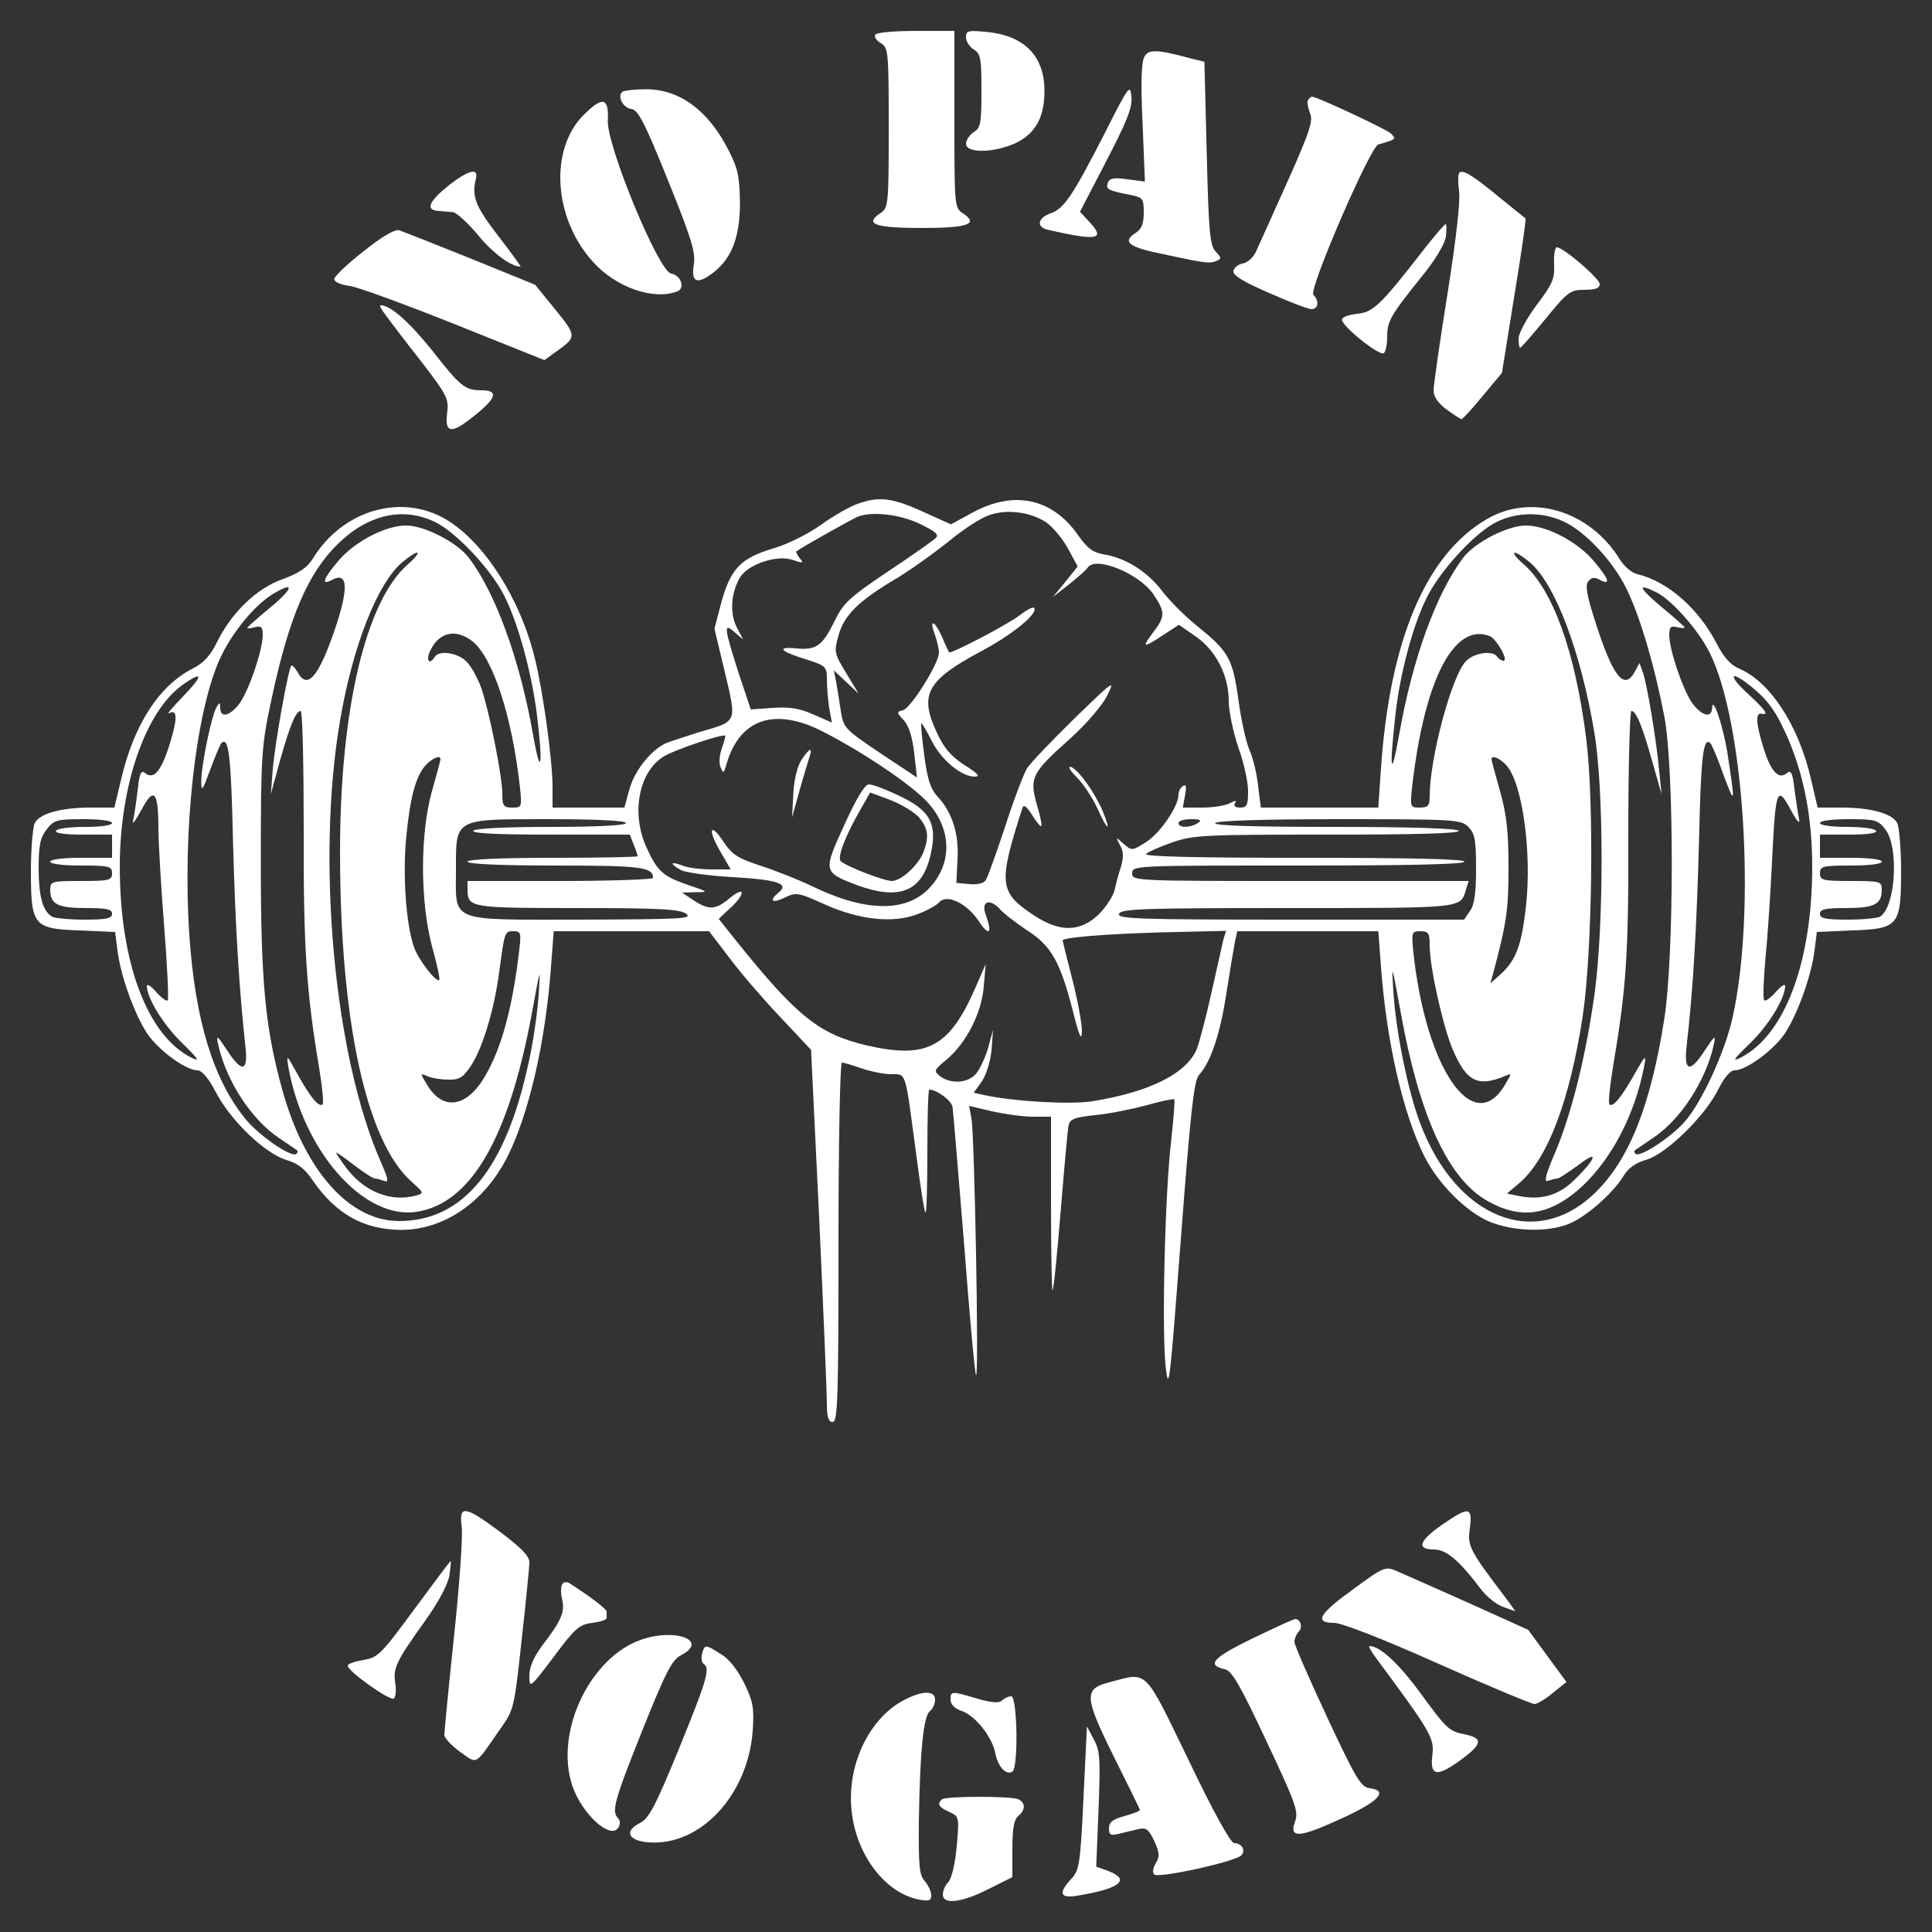 <svg xmlns="http://www.w3.org/2000/svg" width="666.667" height="666.667" version="1.0" viewBox="0 0 500 500"><rect x="0" y="0" width="500" height="500" fill="#333333" stroke="none"/><path fill="#fff" d="M226.5 9c-.3.5.3 1.5 1.5 2.2 1.9 1.2 2 2.2 2 21.9 0 20.1-.1 20.7-2.2 22.1-4.2 2.8-1.3 3.8 10.7 3.8s14.9-1 10.7-3.8c-2.2-1.4-2.2-2-2.2-24.3V8h-9.9c-5.5 0-10.3.4-10.6 1zM250 9.6c0 1.1.9 2.5 2 3.2 1.8 1.1 2 2.3 2 10.7 0 8.4-.2 9.6-2 10.7-1.1.7-2 2.1-2 3 0 2.5 7.1 2.4 12.7-.1 5.3-2.5 7.7-6.8 7.6-13.9-.1-8.7-5.2-13.9-14.6-14.9-5.1-.5-5.7-.4-5.7 1.3zM296.1 14.8c-.7 1.4-.9 7-.4 17.1l.6 15.1-4.5-.6c-3.5-.5-4.6-.3-5.1.9-.6 1.7 0 2 6.1 3.2 3 .6 3.2 1 3.2 4.6 0 2.8-.6 4.2-2 5.1-3.5 2.2-2.2 3.6 5.3 5.2 12 2.6 13.6 2.9 15.3 2.2 1.6-.6 1.6-.8 0-2.5-1.5-1.6-1.8-5.2-2.3-25.5l-.6-23.6-3.6-.9c-8.9-2.4-10.9-2.4-12-.3z"/><path fill="#fff" d="M286.2 33.9c-8.6 16.8-10.8 20.1-14.3 21.3-3.4 1.2-3.8 3.6-.6 4.3 12.8 2.9 14.9 2.5 10.6-2.1l-2.4-2.6 6.8-13.1c5.4-10.4 6.8-13.9 6.5-16.7-.3-3.3-.7-2.8-6.6 8.9zM161.4 23.6c-1.9.8-.4 4.3 2 4.6 1.7.2 3.4 3.4 9.4 18.3 6 14.8 7.2 18.7 6.8 21.7-.8 4.7.6 5.5 4.4 2.8 5.2-3.7 7.5-9.3 7.5-18.5-.1-6.7-.5-8.9-2.9-13.5-5.2-10.4-12.8-16-21.6-15.9-2.5 0-5 .3-5.6.5zM338.5 25.9c-.3.5 0 2 .5 3.3.9 2 .1 4.6-5.8 17.8-3.8 8.5-7.5 16.7-8.2 18.2-.7 1.5-2.2 2.8-3.4 3-1.1.2-2.2 1-2.4 1.9-.2 1.1 2.3 2.7 9.2 5.7 5.2 2.3 10.1 4.2 11 4.2 1.8 0 2.1-2.1.5-3.7-1.3-1.3 14.7-38.3 16.8-38.9 4.8-1.4 4.7-1.4 3.2-2.9-1.2-1.1-19.1-9.5-20.4-9.5-.2 0-.6.4-1 .9zM151.1 29.7c-9 8.9-7.9 26.8 2.4 38.1 5.9 6.6 15.7 10 21.8 7.6 2.1-.8.9-4.2-1.6-4.6-3.2-.4-16.8-33.3-16.4-39.7.3-5.9-1.4-6.2-6.2-1.4zM116.1 48c-5.2 4.2-6.1 6.4-2.5 6.6 1 .1 2.7.2 3.6.3.9.1 3.8 2.7 6.4 5.8 3.8 4.7 8.6 8.3 11.1 8.3.2 0-2.4-3.6-5.8-8-5.9-7.7-6.9-10.1-5.7-14.9.6-2.8-2.1-2-7.1 1.9zM377.7 44.7c-.4.3-.4 2.4-.1 4.7.4 2.5-.8 12.8-3 26.7-2 12.4-3.6 23.7-3.6 25 0 1.5 1.2 3.3 3.4 4.9 1.8 1.3 3.5 2.4 3.8 2.5.3 0 2.8-2.7 5.5-6l5-6 3.2-19.9c1.8-10.9 3.1-19.9 2.9-20.1-.2-.1-3.1-2.5-6.6-5.3-7-5.8-9.7-7.4-10.5-6.5zM368 65.2c-10.5 13.5-12.7 15.7-16.7 16-2 .2-3.8.8-4 1.4-.5 1.4 9.6 9.6 10.8 8.8.5-.3.9-2.2.9-4.2 0-4.1.8-5.5 9-15.7 3.5-4.3 5.9-8.3 6.2-10.3.2-1.7.2-3.2-.1-3.2-.3.1-3.1 3.3-6.1 7.2zM94 65.1c-4.1 3.2-7.5 6.5-7.5 7.1 0 .8 1.7 1.5 4 1.8 2.2.3 14.4 4.8 27.2 9.9l23.2 9.3 2.9-2.1c5.5-3.9 5.5-4.1-.1-11l-5.2-6.4-16.7-6.8c-9.2-3.7-17.5-7-18.5-7.3-1.2-.3-4.4 1.6-9.3 5.5zM402.2 68.3c.2 3.8-.4 5.2-4.5 10.6-2.6 3.5-4.7 7.4-4.7 8.7 0 1.3.2 2.4.4 2.4.3 0 3.2-3.4 6.6-7.5 5.7-7 6.4-7.5 10.1-7.5 2.8 0 3.9-.4 3.9-1.5 0-1.4-9.4-9.5-11.1-9.5-.5 0-.8 1.9-.7 4.3zM99.7 81.4c1 1.4 5.1 6.8 9.2 12 6.9 9 7.3 9.8 6.8 13.6-.6 4.9 1 5.3 5.9 1.5 6.9-5.3 7.8-7.5 2.9-7.5-4.1 0-5.4-1-12.5-10.1-6-7.5-10.9-11.9-13.5-11.9-.4 0 .2 1.1 1.2 2.4zM221.9 130.4c-2 .7-6.2 3.1-9.4 5.4-3.4 2.4-8.7 5.1-12.6 6.2-8.3 2.5-10.9 5.3-13.3 14.2l-1.7 6.5 2.7 11.3c3.1 13.1 3.3 12.6-6.4 15.4-3.1 1-6.9 2.2-8.5 2.8-3.9 1.5-8.6 7.2-9.9 12.4l-1.2 4.4H143v-5.3c0-7-2.5-25-4.6-33.4-3.8-15.5-13.2-30.1-23-35.9-11.6-6.8-26.7-2.4-34.4 10.1-1.5 2.4-3.5 3.8-7.9 5.4-6.8 2.4-13.3 8.8-17 16.4-1.7 3.4-3.4 5.3-6.2 6.7-8.8 4.5-15.3 14.6-18.6 28.9l-1.7 7.1h-6.1c-7.6 0-13.2 1.5-14.5 4-.5 1-1 6.6-1 12.3 0 14.3.6 15.1 12.8 15.5l9 .4.6 4.8c.8 6.2 3.9 15.2 7.2 20.7 2.6 4.5 10.3 10.3 13.5 10.3 1.2 0 3 2.2 5 6.1 3.9 7.2 12.5 15.4 18 17.1 2.9.8 4.9 2.3 6.9 5.4 6 8.6 13 12.5 22.5 12.7 11.3.1 21.8-7.1 27.8-18.9 5.6-11.1 9.9-29.9 11.3-49.2l.7-9.2h40.2l5.5 7.2c3 4 9 10.9 13.2 15.3l7.7 8.2 2.1 43.5c1.1 23.9 2 45.6 2 48.2 0 3.4.4 4.6 1.5 4.6 1.3 0 1.5-5.8 1.5-46.5 0-25.9.4-46.5.9-46.5s2.8.7 5.1 1.5 5.8 1.5 7.6 1.5c4 0 3.6-1.1 6.4 19.9 1.1 8.5 2.2 15.7 2.5 15.9.3.3.5-6.7.5-15.6 0-8.9.2-16.2.5-16.2 1.9 0 5.6 2.7 6 4.4.2 1.2 1.5 17.1 3 35.5 1.4 18.4 2.8 33.7 3.1 34 .8.8-.4-62.4-1.2-66.5l-.6-3.2 5.9 1.4c3.2.7 7.9 1.4 10.6 1.4h4.7v22.7c0 12.4.2 22.4.4 22.2.3-.2 1.2-9.4 2.1-20.4.9-11 1.8-20.9 2-22.1.4-1.8 1.4-2.2 6.8-2.8 3.5-.3 9.4-1.5 13.2-2.5 3.8-1.1 7.2-1.8 7.4-1.6.2.3-.2 5.1-.8 10.7-1.6 13.4-2.5 49.2-1.4 58.8.8 6.7 1.1 3.4 3.9-33.3 2.5-32.9 3.4-41.1 4.7-42.5 3.1-3.4 5.5-10.7 7.1-21.2.9-5.8 1.9-11.7 2.2-13.3l.6-2.7h36.5l.7 9.2c1.4 19.3 5.7 38.1 11.3 49.2 3.6 7 10.5 14 16.6 16.7 6.2 2.6 15.3 2.9 20.8.6 4.4-1.8 11.1-7.7 13.9-12.1 1.3-2.3 3.3-3.7 6.2-4.5 5.2-1.6 15.3-11.5 18.6-18.4 1.5-2.9 3-4.7 4.1-4.7 3.2 0 10.9-5.8 13.5-10.3 3.3-5.5 6.4-14.5 7.2-20.7l.6-4.8 9-.4c12.2-.4 12.8-1.2 12.8-15.5 0-5.7-.5-11.3-1-12.3-1.3-2.5-6.9-4-14.5-4h-6.1l-1.8-7.7c-3.2-13.7-10.6-25-18.6-28.3-2.1-.9-3.9-2.9-5.6-6.2-4.6-9.1-12.7-16.3-20.6-18.2-1.5-.3-3.5-2-4.7-4-7.8-12.5-22.9-17-34.4-10.2-15.7 9.2-25 31.2-27.3 64.4l-.7 10.2h-30.4l-.7-5.6c-.3-3-1.3-7.2-2.2-9.2-.9-2-2.2-7.9-2.9-13.1-1.5-10.7-2.5-12.5-10.7-19.1-3.1-2.5-7.1-6.5-9-9-3.8-5-9.4-8.6-15-9.5-3-.5-4.4-1.6-6.8-5-6.6-9.5-16.5-11.7-27.2-5.9l-5.7 3.1-7.3-3.3c-7.9-3.6-11.3-4-16.9-2zm48.6 4.6c1.7 1.1 4.3 4.1 5.8 6.8l2.6 4.8-3.2 4-3.2 3.9 4.2-3.3c2.4-1.9 4.5-3.8 4.8-4.3 2-3.1 13.3 1.5 17 6.9 3.1 4.6 3.1 5.7-.1 9.9-3 4-2.6 4.1 2.7.6l4-2.6 4.2 2.9c5.4 3.7 8.7 10.2 8.7 16.9 0 2.7 1.2 8.1 2.5 12 1.4 3.8 2.5 8.9 2.5 11.2 0 3.7-.3 4.3-2.1 4.3-1.2 0-1.7-.4-1.3-1.1.5-.8.1-.8-1.4 0-1.1.6-4.3 1.1-7.1 1.1h-5l.6-3.2c.4-2.2.3-2.9-.5-2.4-.7.4-1.2 1.4-1.2 2.3 0 3-4.9 10.1-8.5 12.3-3.5 2.2-3.6 2.2-5.7.4-2.1-1.9-2.1-1.9-.9.4.9 1.6.9 3.2.2 5.5-.6 1.8-1.3 4.4-1.6 5.9-.3 1.5-2.1 4.3-4 6.3-4.8 4.7-10.1 4.9-16.9.4-9.1-6-9.3-8.2-3-27.8.3-1 1.1-.4 2.5 1.8 1.1 1.8 2.2 3.1 2.4 2.9.2-.2-.3-2.8-1.2-5.7-1.9-6.8-1.3-8.1 8.5-16.8 4.2-3.8 8.3-8.5 9.7-11.2 2.2-4.4 1.8-4.1-8.5 5.9-5.9 5.8-11.5 11.6-12.3 13-.8 1.4-3.4 8.1-5.6 15-2.3 6.9-4.5 13.1-5 13.8-.5.8-2.2 1.2-4.2 1l-3.4-.3.3-6.1c.4-6.7-1.4-12.3-5.3-16.4-1.7-1.9-2.5-4.4-3.3-10.5-.6-4.4-.9-8.1-.8-8.3.2-.1 1.4 1.9 2.7 4.5 2.5 5 7.7 9.3 11.2 9.3 1.5 0 .7-.9-2.7-3-3.5-2.3-5.3-4.4-7.1-8.3-4.7-10-2.7-13.6 11.5-21.2 8.1-4.3 14.9-9.9 13.6-11.2-.3-.3-2 .6-3.8 2-3.3 2.5-17.9 10.1-18.2 9.5-.1-.2-1-2-1.9-4.2-2-4.3-3.3-4.4-1.7-.2.5 1.5 1 3.5 1 4.5 0 2.8-7.3 14.4-9.3 14.9-1.7.4-1.7.6.2 2.6 1.3 1.4 2.2 4.3 2.7 8.5l.7 6.3-9.5-6.3c-9.2-6.2-9.5-6.5-10.2-10.9-.4-2.5-.9-5.9-1.2-7.5l-.6-3 3.2 3 3.2 3-3.2-5.3c-3.1-5.1-3.2-5.5-2-9.7 1.4-5.2 5.1-8.9 14.5-14.5 3.9-2.3 10-6.7 13.8-9.7 3.7-3.1 8.4-6.2 10.5-6.9 4.5-1.7 10.4-1 14.7 1.6zm-157.9.1c5.2 2.5 13.9 11.6 17.6 18.5 3.6 6.7 7.3 20 8.7 30.9 1.7 13.6 1.1 17.3-.9 5.9-3.4-19.5-9.7-36.9-16.7-46.1-3.1-4-11.5-8.3-16.2-8.3-5.3 0-13.2 4.1-17.4 9-4.1 4.8-4.7 6.6-1.8 5.1 4.5-2.5 4.4 2.9-.2 15.5-3.7 10.1-6.4 12.7-8.7 8.3-.7-1.1-1.4-1.9-1.6-1.6-.8.7-4.2 19.8-4.8 26.7l-.5 6.5 2.4-8.8c2.6-9.2 4.1-12.7 5.3-12.7.5 0 .8 13.8.8 30.7-.1 30.5.7 42.1 4 61.7.8 4.8 1.2 9.1.9 9.4-.9.9-3.2-1.8-6.5-7.8-2.8-5.1-2.9-5.2-2.4-2 3.9 22 19.6 39.8 33.3 37.6 14-2.2 23.7-19 29.7-51.1 2.3-12.5 2.3-12.7 1.8-5-.3 4.4-1.4 12.3-2.6 17.5-5.9 27.6-17 41.1-33.7 41-12.7-.1-24.2-13-30-33.8-4.5-16.2-5.6-28-5.6-59.2 0-28.3.2-30 2.8-42.2 4.5-21.1 9.4-32.5 17.2-40.1 7.8-7.6 16.9-9.6 25.1-5.6zm125.3.4c4.1 2 5.2 2.8 4.3 3.7-.7.7-6.2 4.6-12.4 8.7-10.1 6.8-11.6 8.2-13.9 13-3.1 6.3-4.7 7.4-9.9 6.9s-4.1.8 2.5 2.8c5.3 1.7 5.5 1.9 5.5 5.3 0 2 .3 5.3.6 7.4l.7 3.7-4.8-2.1c-3.6-1.6-6.2-2-10.5-1.7l-5.7.4-3.2-9.6c-3.7-11.6-3.9-13-1-10.4l2.2 1.9-1.7-3.3c-1.8-3.6-1.4-9 1-12.9 2.1-3.3 9.6-5.8 13.5-4.4 2.7.9 3 .9 1.9-.4-.7-.9-1.1-1.7-.9-1.8 1.4-1.1 14.7-8.5 15.9-9 3.7-1.4 10.8-.6 15.9 1.8zm166.6-.6c5.7 2.5 13.1 10.5 16.5 17.6 3.5 7.2 7.3 20.2 9.7 32.8 2.6 13.2 2.6 62.2 0 78.5-3.5 22.3-9.1 36.4-17.9 44.9-15.3 14.9-36 6.7-45.3-18.1-3.1-8.2-6.3-23.8-6.9-34.1-.5-7.5-.4-7.1 1.9 5.5 4.7 26.2 11.9 42.2 21.6 48.3 9.2 5.6 17 4.5 25.6-3.5 7.7-7.4 13.4-18.5 15.8-30.8.6-3.2.4-3.1-2.5 2-3.4 6-5.6 8.7-6.5 7.8-.3-.3.1-4.6.9-9.4 3.5-20.8 4.1-29.3 4-60.7 0-17.4.4-31.7.8-31.7 1.2 0 2.7 3.5 5.3 12.7l2.5 8.8-.6-6c-.7-7.8-3.2-22.9-4.3-25.7l-.8-2.2-1.2 2.2c-2.8 5.2-5.8 1.2-10.5-13.7-2-6.3-2.4-8.7-1.5-9.7.8-1 1.6-1.1 3-.3 2.9 1.5 2.3-.3-1.8-5.1-4.2-4.9-12.1-9-17.4-9-4.7 0-13.1 4.3-16.2 8.3-7 9.3-13.1 26-16.6 45.8-2.1 11.8-2.6 9.5-1-4.8 1.2-11.3 4.9-24.8 8.7-31.7 3.7-6.8 12.3-16 17.5-18.5 5.2-2.6 11.8-2.7 17.2-.2zm-299 11.2C94.6 155.7 88 183.8 88 220.4c0 43.9 6.8 75.2 18.6 85.5 3.1 2.8 3.2 2.9 1.1 3.5-6.6 1.8-13.5-1-18.2-7.3-1.4-1.9-2.5-3.6-2.5-3.8 0-.2 2.1 1.3 4.6 3.2 2.5 1.9 4.9 3.5 5.4 3.5s1.5.3 2.4.6c1.3.5 1.1-.4-.8-4.8-12.1-27.3-16.8-78.1-10.6-114.3 3.3-19.4 9.7-35.5 16-40.9 4.4-3.7 5.8-3.3 1.5.5zm290.5-.5c6.5 5.6 13.1 23 16.6 43.9 2.5 14.7 2.5 49.5.1 67.5-2.2 15.9-5.9 31-10.2 41.2-2.5 5.8-3 7.8-1.9 7.4.9-.3 1.9-.6 2.4-.6s2.9-1.6 5.5-3.5c5.4-4.2 4.7-1.7-1.2 4-3.9 3.8-8.3 5.1-13.8 4.1l-3.5-.7 3.4-2.9c7.3-6.4 12.9-21.5 16.2-43 2.5-16.8 3-55.6.9-71.9-2.8-22.3-8.6-38.5-16.2-45.1-4.2-3.7-2.6-4 1.7-.4zM70.1 157.1c-3.4 2.8-6.1 5.2-6.1 5.4 0 .2.9.1 2-.2 1.6-.4 2 0 2 2 0 3.9-3.5 14.1-5.9 17.6-2.5 3.4-5.1 4.1-5.1 1.3-.1-1.5-.1-1.6-1-.1-1.3 2.3-4 15.3-3.9 19.2 0 2.8.3 2.3 2.3-3.1 1.3-3.5 2.6-6.6 2.9-6.9 1.9-1.8 2.5 3.3 3 25.4.6 22.4 1.6 38.3 3.2 53 .8 6.7-.9 7.1-4.8 1-2.6-3.9-2.8-4-2.2-1.2 2.1 9.3 8.6 19.3 15.7 24 2.4 1.6 4.5 3.1 4.7 3.2.2.2.2.6-.2.9-1.1 1.2-9.5-4.6-13.1-8.9-8.4-10.3-13.1-25.6-14.6-47.7-1.8-27 1.6-57.5 7.9-71.5 3.1-6.7 8.8-13.7 13.6-16.7 5.8-3.5 5.6-1.7-.4 3.3zm358.8-3.7c3.9 2.1 10.6 9.6 13.5 15.4 9 17.8 12.1 67 6 94.5-2 9-8 22-12.4 27-3.5 4-11.7 9.4-12.7 8.3-.4-.3-.4-.7-.2-.9.2-.1 2.3-1.6 4.7-3.2 7.1-4.7 13.6-14.7 15.7-24 .6-2.8.4-2.7-2.2 1.2-3.9 6.1-5.6 5.7-4.8-1 1.7-15 2.6-30.6 3.2-53 .5-22.2 1.1-27.2 3-25.3.3.3 1.9 4 3.4 8.3 3 8 3 7.5.9-6.2-1.2-7.1-3.8-14.6-3.9-11.3-.1 2.8-2.7 2.1-5.2-1.3-2.4-3.5-5.9-13.7-5.9-17.6 0-2 .4-2.4 2-2 1.1.3 2 .3 2 .1 0-.2-2.7-2.6-6.1-5.4-5.9-5-6.4-6.3-1-3.6zM122.3 166c5.2 4.2 10.1 18.9 12.2 37.2.6 5.7.6 5.8-1.9 5.8-2.3 0-2.6-.4-2.6-3.6 0-4.5-3.4-21.5-5.5-27.5-.9-2.4-2.5-5.4-3.7-6.6-2.2-2.4-7.2-3.1-8.3-1.3-1.5 2.4-2.4.7-1-1.9 2.3-4.6 6.6-5.4 10.8-2.1zm263.2-1.4c1.8.7 5 6.4 3.6 6.4-.5 0-1.3-.5-1.6-1-1.1-1.8-6.1-1.1-8.2 1.2-3.7 4-9.3 25.1-9.3 34.9 0 2.4-.4 2.9-2.6 2.9-2.5 0-2.5-.1-1.9-5.8 3.2-27.4 10.8-42.1 20-38.6zm-338 15.5c-2.8 2.9-4.5 4.9-3.8 4.5 2.2-1.2 2.3 1.2.3 7.7-2.2 7.2-4.2 9.6-6.4 7.8-1.1-.9-1.5-.1-2 4.6-.4 3.2-.9 6.7-1.2 7.8-.2 1.1.7-.2 2.2-2.9 3.2-6.1 4.4-4.9 4.4 4.9 0 3.8.7 15.3 1.5 25.4.8 10.2 1.2 18.7.9 19-.3.3-1.7-.7-3-2.2-1.3-1.5-2.4-2.2-2.4-1.5.1 3.2 4.2 9.9 9.1 14.7 4.3 4.2 4.8 5 2.4 3.8C38.1 268 31 249 31 224.3c0-21 6.6-40.2 16.3-47.1 5.3-3.7 5.4-2.5.2 2.9zm405.1-2.9c5 3.9 7.2 7.1 10.3 14.3 4.1 9.7 6.1 20.6 6.1 32.8 0 24.7-7.1 43.6-18.5 49.4-2.4 1.2-1.9.5 2.3-3.6 4.9-4.7 9.1-11.6 9.2-14.9 0-.7-1.1 0-2.4 1.5-1.3 1.5-2.7 2.5-3 2.2-.4-.4-.2-5.3.3-11 .6-5.7 1.3-16.9 1.7-24.9.9-18.8 1.3-20 4.8-13.5 1.6 3 2.5 4 2.2 2.5-.3-1.4-.8-4.9-1.2-7.8-.5-4.3-.9-5-2-4.1-2 1.7-4-.3-5.8-5.9-2.1-6.5-2.4-9.8-.8-9.5 2.1.5 1.3-.8-3.5-5.2-5-4.6-4.7-6.2.3-2.3zm-239.5 12.2c10.5 5.4 23.1 13.9 27.1 18.4 6 6.7 6.3 15.3.7 21.6-5.8 6.7-16.4 6.8-30.2.2-3.9-1.9-10.3-4.4-14-5.6-5.8-1.9-7.2-2.8-9.5-6.2-3.5-5.3-4.1-3-.7 2.7l2.6 4.5h-5c-2.7 0-6.1-.4-7.5-1-3.2-1.2-3.4-.5-.3 1.2 1.2.6 7.3 1.5 13.5 1.8 11.6.7 14.5 1.7 11.7 4-2.6 2.1-1.7 2.9 1.6 1.3 2.9-1.4 3.4-1.4 10.2 1.7 9.1 4.1 17.8 5 24.1 2.6 2.5-.9 4.9-2.3 5.6-3 1.9-2.4 7.2.1 10.3 4.8 2.7 4.1 3.6 3.2 1.8-1.7-1.3-3.4 1-4.3 3.6-1.5 1 1.2 4.2 3.6 7 5.5 6.3 4 8.6 8 11.9 20.7 1.7 6.8 2.3 8.2 2.4 5.5 0-2-1.1-8.1-2.5-13.5s-2.5-9.9-2.5-10c0-.8 11.3-1.7 25.4-2.1l16.9-.4-.7 2.3c-.3 1.3-1.7 7.5-3.1 13.8-1.4 6.3-3.1 12.7-3.7 14.3-2.5 6.4-12.1 11.3-27.1 13.7-5.6.9-20.1.1-28-1.6l-2.7-.6 2-2.8c1.2-1.7 2.3-5.1 2.6-8.2l.4-5.3-1.3 4.8c-.8 2.6-2.2 5.6-3.2 6.7-2.1 2.3-6.3 2.6-9.1.6-1.8-1.4-1.8-1.6 1.6-4.4 5.1-4.3 9.1-12.1 9.6-19l.5-5.7-2.4 5.5c-6.9 16.1-12.7 19.2-28.6 15.5-12.1-2.9-17.8-7.4-33.4-26.8l-4.7-5.9 3-2.8c4-3.7 3.9-5.9-.1-2.6-3.7 3.1-5.4 3.2-9.4.6l-3-2 3.5-.1c3.4 0 3.4-.1-1.7-1.8-6.7-2.3-8.1-3.5-10.9-9.6-4.2-8.9-2.1-19.9 4.5-23.8 2.8-1.7 15.3-5.9 15.8-5.3.1.1-.3 1.6-.9 3.3-.6 1.7-.8 3.8-.3 4.9.7 1.7.8 1.6 1.5-.8 3.4-11.8 12.5-14.9 25.1-8.4zm-99.1 7.1c0 .3-1 4-2.2 8.2-3.1 11-3.1 28.5 0 40.2 1.3 4.6 2.1 8.5 1.9 8.7-.8.8-5.5-5.3-6.6-8.6-2-5.8-2.9-18.3-2-28 1-10.6 2.5-16.2 5.1-19 1.7-1.8 3.8-2.7 3.8-1.5zm275.8 1.5c4.2 4.5 6.7 22.7 5.1 36.7-1.1 9.9-2.6 13.8-6.4 17.3l-2.8 2.5.7-2.5c3.5-13.1 4-16.4 4-27.5 0-9.4-.5-13.7-2.2-19.8-1.2-4.2-2.2-7.9-2.2-8.2 0-1.2 2.1-.3 3.8 1.5zM29 213c0 .6-3 1-6.9 1-3.9 0-7.3.4-7.6 1-.4.6 2.2 1 6.9 1H29v6h-8c-4.7 0-8 .4-8 1s3.3 1 8 1c7.3 0 8 .2 8 2s-.7 2-8 2c-7.7 0-8 .1-8 2.3 0 3.7 1.9 4.7 9.2 4.7 5.4 0 6.8.3 6.8 1.5s-1.5 1.5-7.2 1.5c-4 0-7.8-.4-8.4-.8-2.4-1.5-3.4-5.4-3.4-12.5 0-6 .4-7.9 2.1-10.1 1.9-2.4 2.6-2.6 9.5-2.6 4.3 0 7.4.4 7.4 1zm133 0c0 .6-7.1 1-19.4 1-11.9 0-19.7.4-20.1 1-.4.7 6.5 1 20 1H163l1 2.6c.6 1.4 1 2.7 1 3 0 .2-9.9.4-22 .4-14 0-22 .4-22 1s8.3 1 22.8 1c22.2 0 25.2.4 25.2 3.2 0 .4-10.8.8-24 .8h-24v2.3c0 4.6.9 4.7 28.5 4.7 21.4 0 26.5.3 28.1 1.5 1.7 1.3-1.4 1.4-27.3 1.5-34.6 0-32.3.9-32.3-13 0-13.3-.6-13 24-13 12.7 0 20 .4 20 1zm148 0c-2 1.3-5 1.3-5 0 0-.6 1.5-1 3.3-1 2.4 0 2.8.3 1.7 1zm70 1c1.7 1.7 2 3.3 2 10.8 0 6.3-.4 9.4-1.6 11l-1.5 2.2H334c-39.5 0-44.9-.2-44.4-1.5s6.3-1.5 43.9-1.5c45.8 0 44.4.1 45.9-4.8l.7-2.2h-43.5c-42.9 0-43.6 0-43.6-2s.7-2 43-2c28 0 43-.3 43-1s-14.6-1-41.7-1c-27.2 0-41.4-.3-40.7-1 .5-.5 3.6-1.9 6.8-3 5.5-1.9 8.4-2 40.3-2 22.7 0 34.2-.3 33.8-1-.4-.6-12.2-1-32.1-1-20.8 0-31.3-.3-30.9-1 .4-.6 12.2-1 32.1-1 30.1 0 31.5.1 33.4 2zm107.9.6c3.6 4.6 2.7 20-1.3 22.6-.6.4-4.4.8-8.3.8-5.8 0-7.3-.3-7.3-1.5s1.4-1.5 6.8-1.5c7.3 0 9.2-1 9.2-4.7 0-2.2-.3-2.3-8-2.3-7.3 0-8-.2-8-2s.7-2 8-2c4.7 0 8-.4 8-1s-3.3-1-8-1h-8v-6h7.6c4.7 0 7.3-.4 6.9-1-.3-.6-3.7-1-7.6-1-3.9 0-6.9-.4-6.9-1s3.1-1 7.4-1c6.9 0 7.6.2 9.5 2.6zm-353.5 31.1c-1.7 14.9-4.6 25.5-8.8 32.7-4.8 8.3-11 9.2-15.1 2.3-1.8-3-1.8-3 .1-2.2 1 .5 3.5.9 5.3.9 2.9.1 3.9-.5 5.8-3.3 3.1-4.5 6.2-14.7 7.5-24.6 1.4-10.4 1.4-10.5 3.7-10.5 1.9 0 2 .5 1.5 4.7zm235.6-1c0 5.7 3.5 21.2 6 27 3.5 8.2 6.5 9.7 13.4 6.8 1.9-.8 1.9-.8.1 2.2-8.2 14-20.7-4.4-23.8-35-.4-4.4-.3-4.7 1.9-4.7 2.1 0 2.4.5 2.4 3.7z"/><path fill="#fff" d="M278.7 201.2c1.8 1.8 4.1 5.4 5.3 8 2.5 5.6 3.7 6.5 1.5 1-2.1-5-6.3-10.9-8.3-11.7-1-.3-.3.9 1.5 2.7zM207.4 196.7c-1.1 1.7-1.9 5.1-2.1 8.8l-.3 6 1.8-6.5c1-3.6 2.2-7.5 2.6-8.8 1-3 .2-2.8-2 .5zM218.5 213.5c-5.5 12-5.5 12.2 3.1 15.5 11.3 4.2 17.2 1.7 19.3-8.1 1.7-7.7-.2-11.2-8.1-14.9-3.5-1.7-7-3-7.9-3-1.1 0-3.2 3.5-6.4 10.5zm19.3-2c2.4 2.9 2.7 5 1.2 9-1.3 3.4-5.8 7.5-8.2 7.5-2 0-11.6-3.7-13.2-5.1-1-.9 1.1-6.5 5.2-13.6l2.4-4.2 5.1 1.9c2.9 1.1 6.2 3.1 7.5 4.5zM119.5 395.2c.3 2.4-.6 15.1-2 28.3-1.4 13.1-2.5 24.6-2.5 25.5 0 .8 1.9 2.8 4.1 4.4 4.6 3.2 3.6 3.8 10.4-6 3.5-4.9 3.6-5.4 5.5-23 1.1-9.8 2-18.9 2-20.1 0-1.6-2.1-3.7-7.5-7.8-9.3-6.9-10.8-7.1-10-1.3zM373.2 394.6c-6 4.2-6.7 6.4-2.1 6.4 3.2 0 6.5 2.8 12.1 10.2 1.5 2 4.1 4.1 5.9 4.7l3.1 1.1-2.4-3.3c-9.5-12.5-10.1-13.6-9.4-18.2.7-5.6-.2-5.7-7.2-.9zM107.2 416.5c-8.6 11.7-9.4 12.5-13.2 13.1-2.2.4-4 1-4 1.5 0 1.4 10.8 9.1 11.9 8.5.5-.4.7-2.1.4-4-.6-3.9.1-5.5 7.7-16.1 3.5-4.9 5.9-9.4 6.3-11.8.3-2 .5-3.7.3-3.7-.1 0-4.3 5.6-9.4 12.5zM350.2 411.3c-8.9 6.4-10.2 8.7-4.9 8.7 1.9 0 12.5 4.1 26.8 10.5 13 5.8 24.3 10.5 25 10.5.8 0 2.9-1.3 4.8-2.9l3.5-2.8-5-6.8-4.9-6.7-15.5-7c-8.5-3.8-16.9-7.5-18.5-8.2-3-1.3-3.4-1.1-11.3 4.7zM145.5 410c-.4.6-.4 2.4 0 4 .7 3.2-.2 5.4-5.2 11.9-2.2 3-3.3 5.5-3.3 7.8 0 3.3.1 3.3 6.3-4.9 5.5-7.4 6.6-8.4 10-8.8 2.1-.3 3.8-.8 3.7-1.3v-1.6c0-.7-4.2-3.9-9.7-7.4-.6-.4-1.5-.3-1.8.3zM324.2 424c-10.3 5-12.1 6.9-7.2 8 1.8.4 3.9 4 10.7 18.5 7.5 15.9 8.4 18.3 7.5 20.8-1.7 4.5.9 4.4 11.6-.5 10-4.5 12.7-7.4 7.7-8-2.3-.3-3.5-2.3-11-18.3-4.6-9.9-8.5-18.7-8.5-19.6 0-.8.5-2 1.1-2.6 1.1-1.1.5-3.3-.9-3.3-.4 0-5.4 2.3-11 5zM165.8 424.4c-13.2 4.7-22.3 23.9-17.7 37.7 2.5 7.4 9.9 14.1 11.9 10.9.6-.9.5-1.9 0-2.4-1.8-1.8-1.1-4.4 6.2-22.7 6.1-15.2 7.7-18.3 10-19.5 7.4-3.8-1.4-7.2-10.4-4zM181.7 428c-.3 1.1-.1 2.3.4 2.6 1.8 1.1.8 4.3-6.4 22-6.1 14.9-7.8 18.1-10.1 19.2-4.2 2.1-3 4.6 2.3 5 13.4 1 25.7-12.3 26.9-28.9.4-6 .1-7.5-2.2-12.3-1.7-3.4-3.9-6.3-6-7.5-4.1-2.6-4.2-2.6-4.9-.1zM356.2 429.2c13.8 18.6 15.1 20.7 14.5 24.9-.7 5.6 1.1 5.9 7.3 1.4 5.6-4.1 5.9-5.6 1.3-6.6-4.4-.9-4.7-1.2-11.9-11-5.6-7.6-10.3-11.9-13-11.9-.3 0 .5 1.5 1.8 3.2zM287 435.4c-6.6 1.7-6.4 3.8 1.4 19.5 3.6 7.2 6.6 13.3 6.6 13.5 0 .3-1.8 1-4 1.6-3 .8-4 1.6-4 3.1 0 1.8.4 2 2.5 1.5 1.4-.3 3.6-.9 5-1.2 2.1-.5 2.7-.1 4.2 3 1.4 3.1 1.5 4 .4 5.8-.7 1.2-.9 2.4-.4 2.9 1.1 1.1 20.9-3.3 22.5-4.9 1.3-1.3.2-3.2-1.8-3.2-.9 0-5.4-8.1-11.8-21.5-11.7-24.1-10.4-22.8-20.6-20.1zM233.9 440c-9.1 4.8-14.8 17-13.5 28.7 1.2 11.4 8.7 21.2 17.4 22.9 2.6.5 3.2.3 3.2-1.1 0-1-.8-2.7-1.7-3.7-1.4-1.6-1.6-3.9-1.5-15.6.3-18.3 1.2-26.9 2.8-28.3.8-.6 1.4-2 1.4-3 0-2.5-3.3-2.4-8.1.1zM246 439.9c0 1.2 1.1 2.3 2.9 2.9 3.5 1.2 7.9 6.7 8.7 11 .7 3.5 2.8 5.7 4.4 4.7 1.6-1 1.3-19.5-.3-19.5-.7 0-1.8.5-2.4 1.1-.7.7-2.6.6-6.4-.5-6.7-2-6.9-2-6.9.3z"/><path fill="#fff" d="M280.4 465.3c-.8 17.2-1.1 18.7-3.1 20.9-3.5 3.7-3 5.2 1.5 4.4 11-1.8 14-4.1 8-6.4l-3.1-1.1.6-14.8c.5-13 .4-15.2-1.2-18.1l-1.8-3.4-.9 18.5zM243.7 465.7c-1.2 1.2-.7 2 1.9 3.2 2.6 1.2 2.7 1.2 2 8.9-.4 4.4-1.3 8.4-2.2 9.3-.8.8-1.4 2.3-1.4 3.2 0 2.7 4.9 2.1 11.8-1.4l6.2-3.1v-7.3c0-5.2.4-7.6 1.5-8.5 2-1.6 1.9-3.6-.1-4.4-2.1-.8-18.9-.8-19.7.1z"/></svg>
